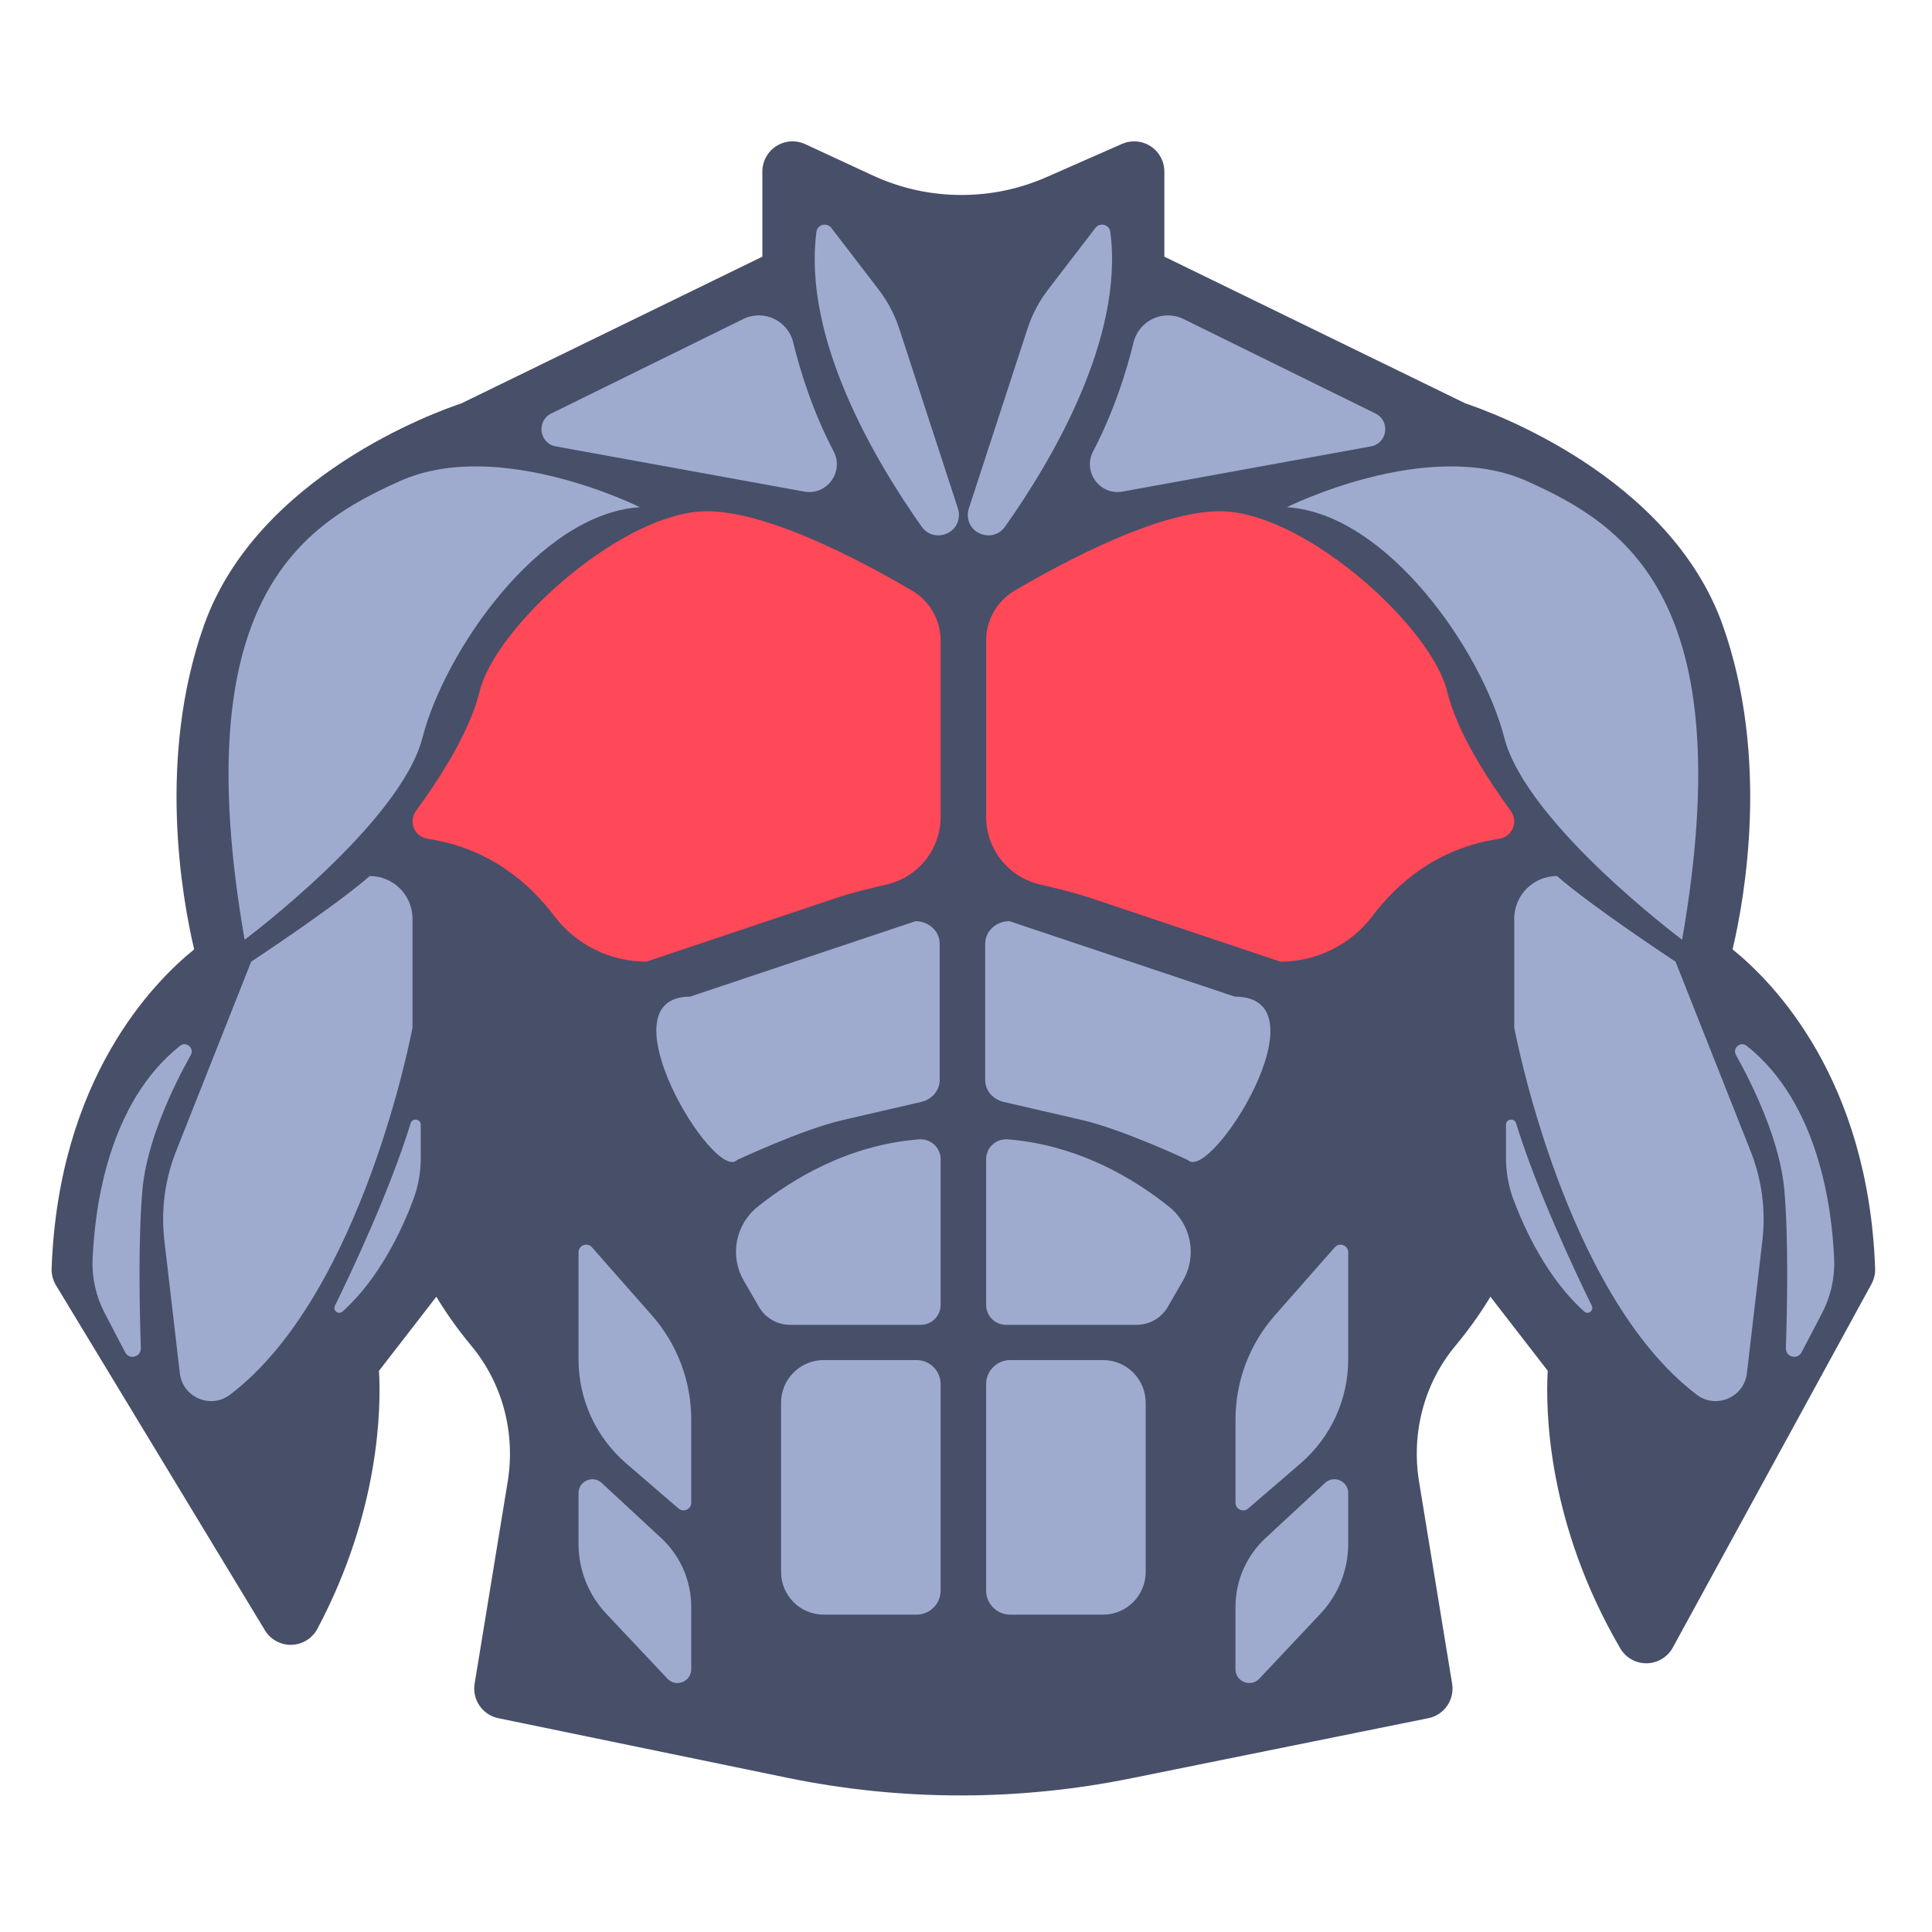 <svg viewBox="0 0 60 60" fill="none" xmlns="http://www.w3.org/2000/svg">
<path d="M35.223 4.39C35.095 4.39 34.966 4.416 34.845 4.469L32.504 5.499C31.666 5.868 30.776 6.055 29.86 6.055C28.9 6.055 27.971 5.85 27.1 5.447L25.008 4.477C24.882 4.419 24.748 4.39 24.614 4.39C24.438 4.39 24.262 4.44 24.109 4.537C23.839 4.71 23.676 5.008 23.676 5.328V7.971L14.327 12.528C13.592 12.772 7.976 14.771 6.329 19.436C4.88 23.541 5.649 27.869 6.03 29.484C4.75 30.517 1.813 33.514 1.603 39.396C1.597 39.578 1.644 39.759 1.738 39.915L8.227 50.63C8.397 50.911 8.702 51.082 9.029 51.082C9.038 51.082 9.046 51.082 9.055 51.081C9.392 51.072 9.699 50.882 9.857 50.584C11.809 46.909 11.834 43.685 11.77 42.572L13.551 40.271C13.819 40.718 14.175 41.239 14.638 41.796C15.604 42.956 16.015 44.495 15.766 46.02L14.74 52.29C14.659 52.786 14.983 53.258 15.476 53.36L24.442 55.209C26.211 55.574 28.024 55.759 29.83 55.759C31.602 55.759 33.381 55.581 35.118 55.229L44.358 53.36C44.852 53.26 45.178 52.788 45.097 52.29L44.071 46.02C43.822 44.495 44.232 42.956 45.198 41.796C45.662 41.239 46.018 40.718 46.286 40.271L48.066 42.571C47.999 43.746 48.03 47.268 50.318 51.19C50.486 51.478 50.794 51.655 51.127 51.655C51.132 51.655 51.136 51.655 51.14 51.655C51.478 51.65 51.788 51.464 51.95 51.167L58.119 39.879C58.2 39.731 58.24 39.564 58.234 39.396C58.023 33.514 55.086 30.517 53.807 29.484C54.188 27.869 54.956 23.541 53.508 19.436C51.861 14.771 46.245 12.772 45.51 12.528L36.16 7.971V5.328C36.16 5.011 36.001 4.716 35.735 4.542C35.581 4.442 35.402 4.39 35.223 4.39Z" fill="#484F69"/>
<path d="M25.819 7.08L27.287 8.992C27.568 9.359 27.785 9.77 27.928 10.21L29.749 15.791C29.77 15.855 29.78 15.921 29.78 15.988C29.78 16.61 28.982 16.863 28.623 16.355C27.172 14.303 24.923 10.507 25.355 7.201C25.384 6.973 25.679 6.897 25.819 7.08Z" fill="#9FABCE"/>
<path d="M17.119 12.842L23.079 9.909C23.711 9.598 24.467 9.951 24.634 10.635C24.853 11.534 25.238 12.772 25.889 14.017C26.221 14.653 25.68 15.394 24.973 15.266L17.262 13.863C16.747 13.77 16.65 13.073 17.119 12.842Z" fill="#9FABCE"/>
<path d="M19.87 15.751C19.87 15.751 15.507 13.569 12.438 14.933C9.37 16.296 5.756 18.615 7.597 29.184C7.597 29.184 12.438 25.57 13.12 22.91C13.802 20.251 16.734 15.955 19.87 15.751Z" fill="#9FABCE"/>
<path d="M28.331 18.347C28.877 18.669 29.212 19.257 29.212 19.892V25.367C29.212 26.387 28.503 27.241 27.551 27.465C27.001 27.594 26.452 27.725 25.916 27.905L20.074 29.865C18.948 29.865 17.885 29.339 17.207 28.439C16.486 27.482 15.241 26.343 13.284 26.05C12.873 25.989 12.672 25.518 12.918 25.183C13.581 24.28 14.583 22.764 14.893 21.479C15.37 19.501 19.12 16.092 21.711 15.887C23.623 15.736 26.798 17.442 28.331 18.347Z" fill="#FF4858"/>
<path d="M12.811 28.533V31.911C12.811 31.911 11.277 40.178 7.143 43.314C6.542 43.77 5.672 43.396 5.585 42.647L5.105 38.529C4.995 37.587 5.121 36.631 5.47 35.749L7.801 29.865C7.801 29.865 10.392 28.161 11.483 27.206C12.216 27.206 12.811 27.8 12.811 28.533Z" fill="#9FABCE"/>
<path d="M5.593 32.478C5.783 32.328 6.043 32.551 5.925 32.763C5.379 33.743 4.553 35.445 4.422 36.964C4.292 38.46 4.331 40.575 4.374 41.869C4.384 42.144 4.014 42.241 3.887 41.997L3.253 40.784C2.983 40.267 2.852 39.69 2.876 39.107C2.942 37.499 3.363 34.244 5.593 32.478Z" fill="#9FABCE"/>
<path d="M13.067 34.931V35.961C13.067 36.405 12.989 36.845 12.833 37.26C12.499 38.15 11.794 39.697 10.637 40.731C10.514 40.841 10.329 40.701 10.401 40.553C10.947 39.438 12.117 36.95 12.753 34.883C12.807 34.708 13.067 34.747 13.067 34.931Z" fill="#9FABCE"/>
<path d="M29.212 36V40.525C29.212 40.867 28.935 41.144 28.593 41.144H24.537C24.138 41.144 23.769 40.931 23.569 40.585L23.097 39.769C22.655 39.005 22.837 38.034 23.525 37.481C24.582 36.632 26.326 35.559 28.538 35.384C28.9 35.355 29.212 35.637 29.212 36Z" fill="#9FABCE"/>
<path d="M28.464 50.144H25.581C24.849 50.144 24.257 49.551 24.257 48.82V43.562C24.257 42.831 24.85 42.238 25.581 42.238H28.464C28.877 42.238 29.212 42.573 29.212 42.986V49.396C29.212 49.809 28.877 50.144 28.464 50.144Z" fill="#9FABCE"/>
<path d="M18.383 38.735L20.248 40.853C21.034 41.746 21.467 42.894 21.467 44.083V46.669C21.467 46.872 21.228 46.981 21.074 46.849L19.446 45.447C18.507 44.638 17.967 43.46 17.967 42.22V38.892C17.967 38.673 18.238 38.571 18.383 38.735Z" fill="#9FABCE"/>
<path d="M18.686 46.054L20.534 47.766C21.129 48.318 21.467 49.092 21.467 49.903V51.839C21.467 52.227 20.993 52.415 20.727 52.132L18.825 50.112C18.274 49.526 17.967 48.752 17.967 47.947V46.369C17.967 45.995 18.412 45.8 18.686 46.054Z" fill="#9FABCE"/>
<path d="M34.018 7.08L32.55 8.992C32.269 9.359 32.052 9.77 31.909 10.21L30.088 15.791C30.067 15.855 30.056 15.921 30.056 15.988C30.056 16.61 30.855 16.863 31.213 16.355C32.664 14.303 34.914 10.507 34.482 7.201C34.452 6.973 34.158 6.897 34.018 7.08Z" fill="#9FABCE"/>
<path d="M42.717 12.842L36.758 9.909C36.126 9.598 35.37 9.951 35.203 10.635C34.983 11.534 34.598 12.772 33.948 14.017C33.615 14.653 34.157 15.394 34.863 15.266L42.575 13.863C43.09 13.77 43.187 13.073 42.717 12.842Z" fill="#9FABCE"/>
<path d="M39.966 15.751C39.966 15.751 44.33 13.569 47.399 14.933C50.467 16.296 54.081 18.615 52.24 29.184C52.24 29.184 47.399 25.57 46.717 22.91C46.035 20.251 43.103 15.955 39.966 15.751Z" fill="#9FABCE"/>
<path d="M31.506 18.347C30.959 18.669 30.625 19.257 30.625 19.892V25.367C30.625 26.387 31.334 27.241 32.285 27.465C32.836 27.594 33.385 27.725 33.921 27.905L39.763 29.865C40.889 29.865 41.952 29.339 42.629 28.439C43.35 27.482 44.595 26.343 46.553 26.05C46.964 25.989 47.165 25.518 46.919 25.183C46.256 24.28 45.254 22.764 44.944 21.479C44.466 19.501 40.716 16.092 38.125 15.887C36.213 15.736 33.039 17.442 31.506 18.347Z" fill="#FF4858"/>
<path d="M47.026 28.533V31.911C47.026 31.911 48.56 40.178 52.694 43.314C53.295 43.77 54.165 43.396 54.252 42.647L54.732 38.529C54.842 37.587 54.716 36.631 54.366 35.749L52.035 29.865C52.035 29.865 49.444 28.161 48.353 27.206C47.62 27.206 47.026 27.8 47.026 28.533Z" fill="#9FABCE"/>
<path d="M54.244 32.478C54.053 32.328 53.794 32.551 53.912 32.763C54.458 33.743 55.283 35.445 55.415 36.964C55.544 38.46 55.505 40.575 55.462 41.869C55.453 42.144 55.822 42.241 55.95 41.997L56.583 40.784C56.853 40.267 56.985 39.69 56.961 39.107C56.895 37.499 56.473 34.244 54.244 32.478Z" fill="#9FABCE"/>
<path d="M46.77 34.931V35.961C46.77 36.405 46.848 36.845 47.004 37.26C47.338 38.15 48.043 39.697 49.2 40.731C49.322 40.841 49.508 40.701 49.435 40.553C48.89 39.438 47.719 36.95 47.083 34.883C47.029 34.708 46.77 34.747 46.77 34.931Z" fill="#9FABCE"/>
<path d="M30.625 36V40.525C30.625 40.867 30.902 41.144 31.244 41.144H35.299C35.699 41.144 36.068 40.931 36.268 40.585L36.739 39.769C37.181 39.005 36.999 38.034 36.312 37.481C35.255 36.632 33.511 35.559 31.299 35.384C30.936 35.355 30.625 35.637 30.625 36Z" fill="#9FABCE"/>
<path d="M31.373 50.144H34.256C34.987 50.144 35.58 49.551 35.58 48.82V43.562C35.58 42.831 34.987 42.238 34.256 42.238H31.373C30.96 42.238 30.625 42.573 30.625 42.986V49.396C30.625 49.809 30.96 50.144 31.373 50.144Z" fill="#9FABCE"/>
<path d="M41.454 38.735L39.589 40.853C38.803 41.746 38.37 42.894 38.37 44.083V46.669C38.37 46.872 38.608 46.981 38.762 46.849L40.39 45.447C41.33 44.638 41.87 43.46 41.87 42.22V38.892C41.87 38.673 41.599 38.571 41.454 38.735Z" fill="#9FABCE"/>
<path d="M41.15 46.054L39.303 47.766C38.708 48.318 38.369 49.092 38.369 49.903V51.839C38.369 52.227 38.844 52.415 39.11 52.132L41.011 50.112C41.563 49.526 41.87 48.752 41.87 47.947V46.369C41.87 45.995 41.425 45.8 41.15 46.054Z" fill="#9FABCE"/>
<path d="M29.183 29.308V33.541C29.183 33.862 28.948 34.142 28.613 34.22L26.165 34.786C24.903 35.078 22.89 36.025 22.89 36.025C22.19 36.748 18.659 30.952 21.429 30.952L28.432 28.608C28.847 28.608 29.183 28.922 29.183 29.308Z" fill="#9FABCE"/>
<path d="M30.596 29.308V33.541C30.596 33.862 30.831 34.142 31.166 34.22L33.614 34.786C34.876 35.078 36.889 36.025 36.889 36.025C37.589 36.748 41.253 30.952 38.35 30.952L31.347 28.608C30.932 28.608 30.596 28.922 30.596 29.308Z" fill="#9FABCE"/>
</svg>
